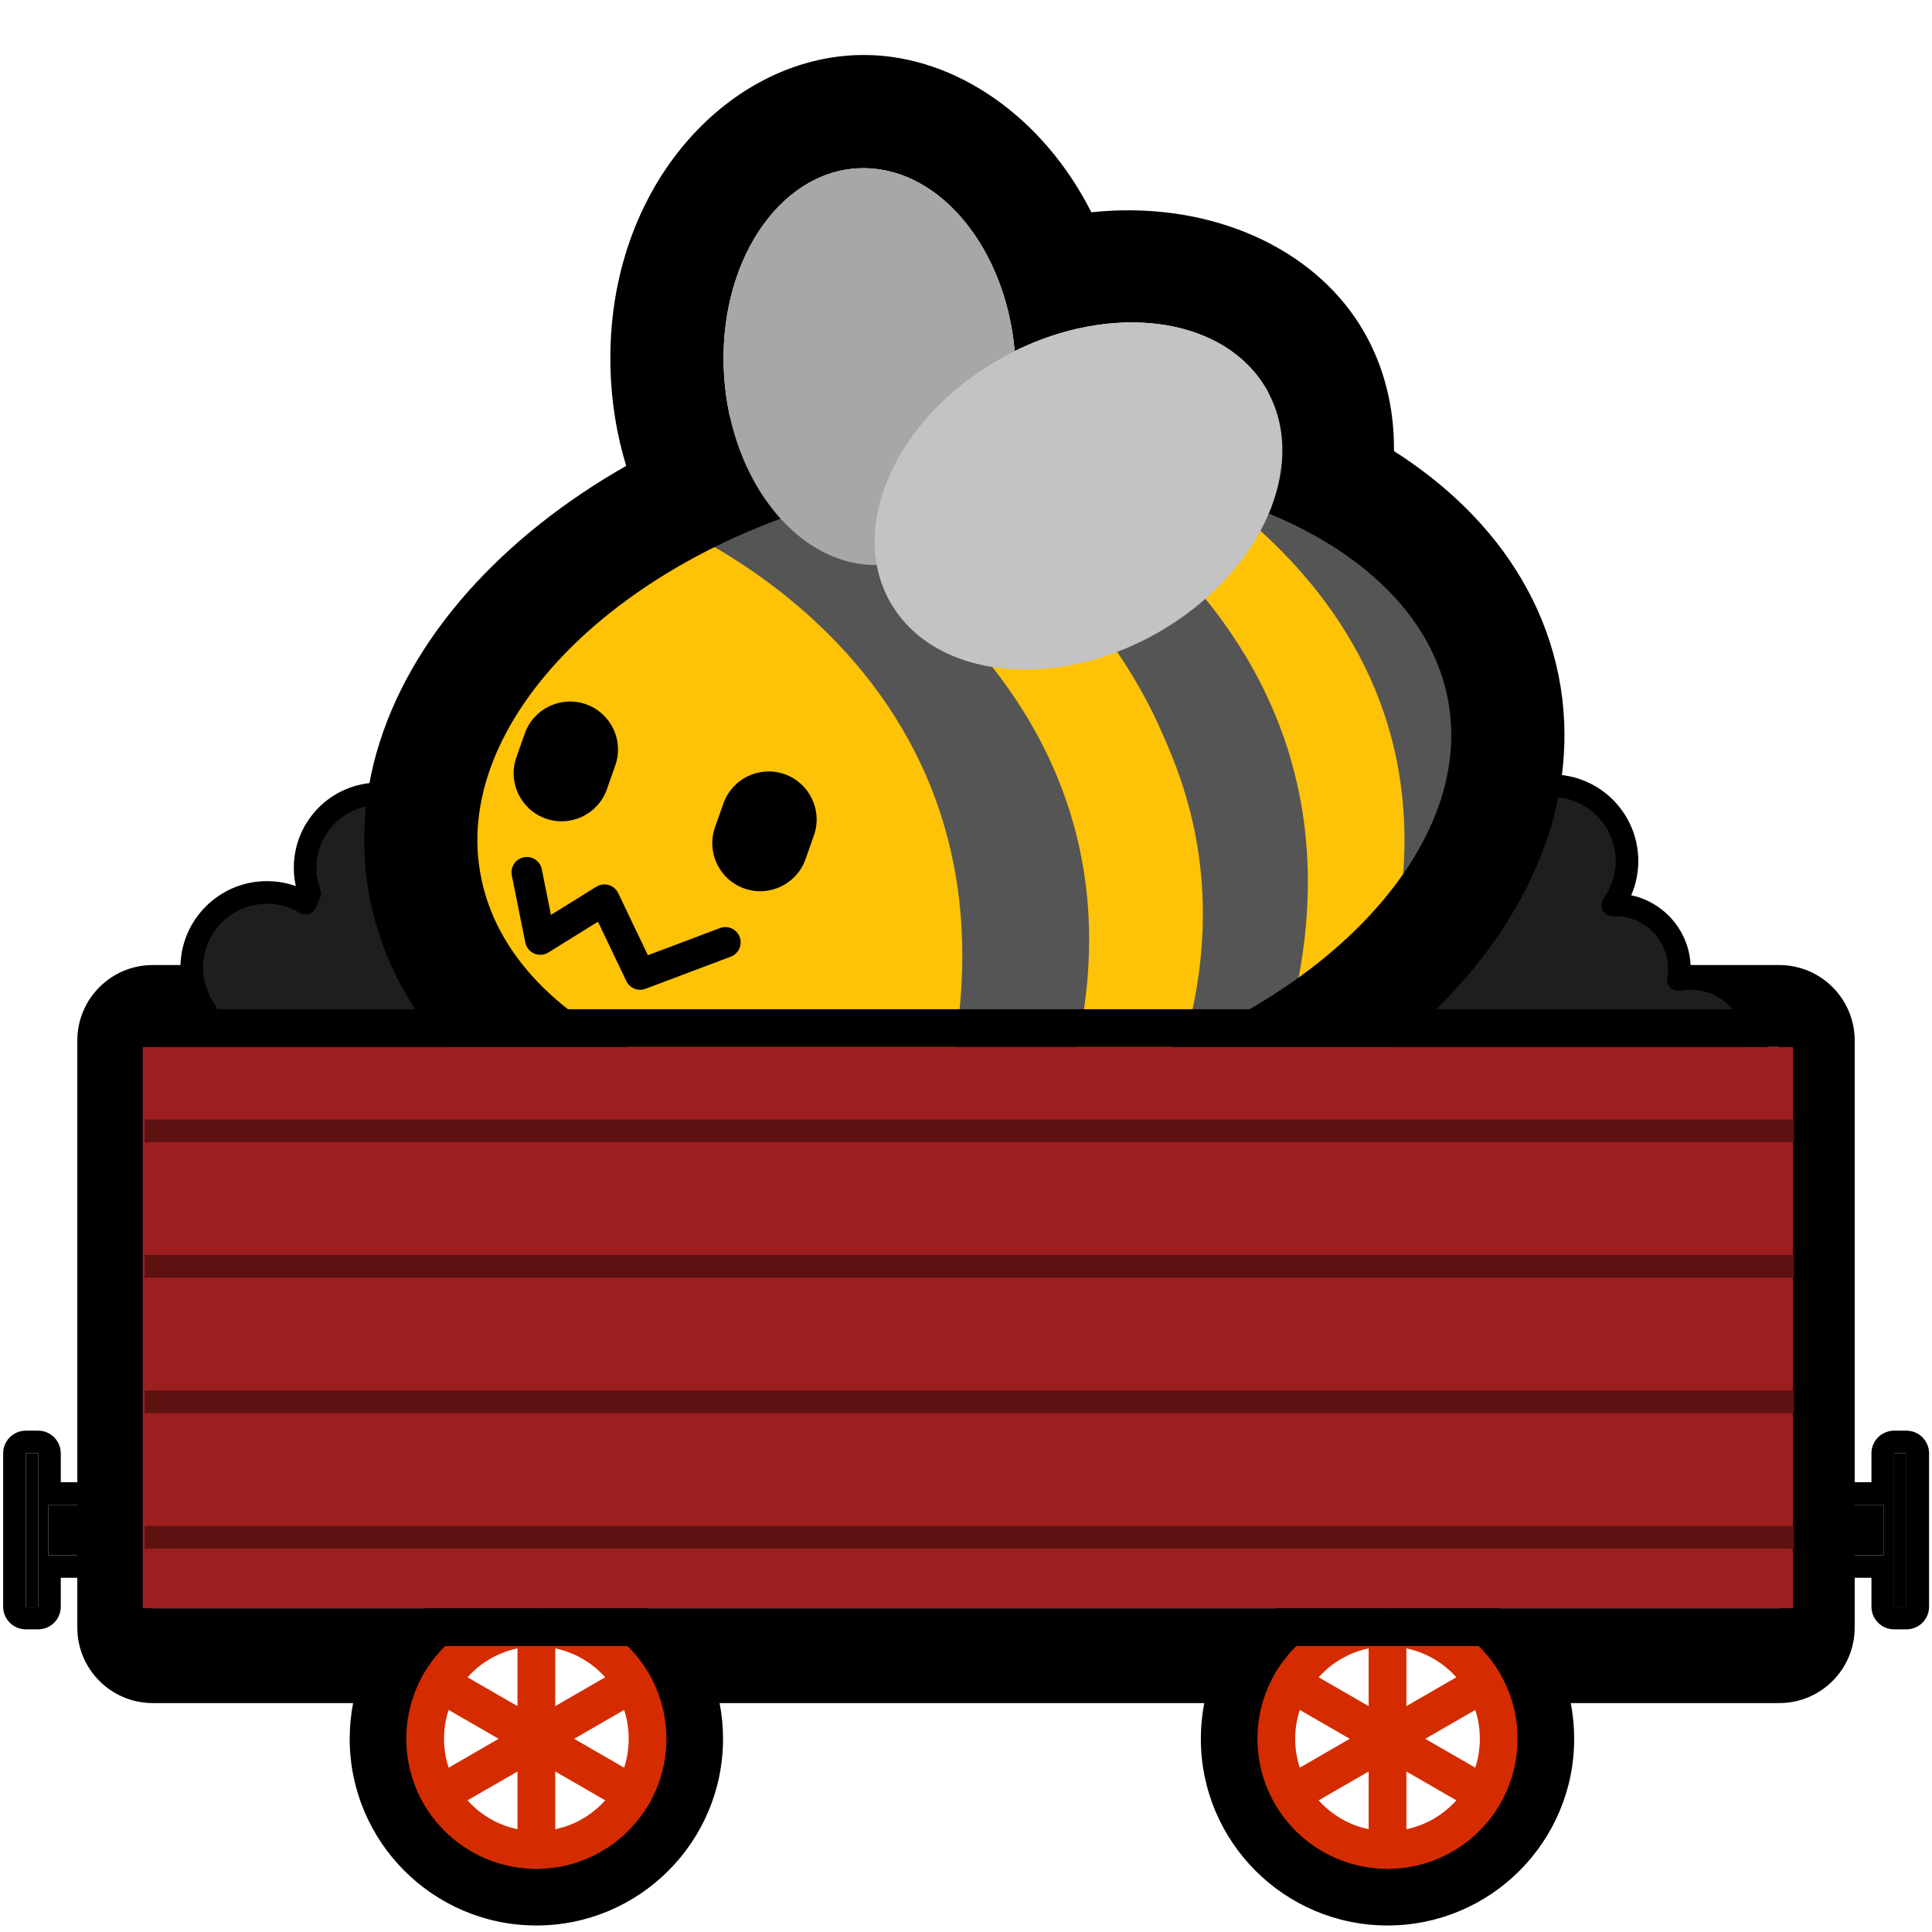<?xml version="1.0" encoding="UTF-8" standalone="no"?>
<!DOCTYPE svg PUBLIC "-//W3C//DTD SVG 1.1//EN" "http://www.w3.org/Graphics/SVG/1.1/DTD/svg11.dtd">
<svg width="100%" height="100%" viewBox="0 0 256 256" version="1.1" xmlns="http://www.w3.org/2000/svg" xmlns:xlink="http://www.w3.org/1999/xlink" xml:space="preserve" xmlns:serif="http://www.serif.com/" style="fill-rule:evenodd;clip-rule:evenodd;stroke-linejoin:round;stroke-miterlimit:2;">
    <rect id="blobbee_train_wagon" x="-0" y="-0" width="256" height="256" style="fill:none;"/>
    <path id="Wagon-outline" serif:id="Wagon outline" d="M205.572,223.666C206.232,225.795 206.587,228.057 206.587,230.401C206.587,242.949 196.4,253.136 183.853,253.136C171.305,253.136 161.118,242.949 161.118,230.401C161.118,228.057 161.473,225.795 162.134,223.666L92.79,223.666C93.45,225.795 93.806,228.057 93.806,230.401C93.806,242.949 83.619,253.136 71.071,253.136C58.523,253.136 48.336,242.949 48.336,230.401C48.336,228.057 48.692,225.795 49.352,223.666L20.245,223.666C15.827,223.666 12.245,220.085 12.245,215.666L12.245,137.873C12.245,133.455 15.827,129.873 20.245,129.873L235.755,129.873C240.173,129.873 243.755,133.455 243.755,137.873L243.755,215.666C243.755,220.085 240.173,223.666 235.755,223.666L205.572,223.666ZM71.071,215.666C62.939,215.666 56.336,222.269 56.336,230.401C56.336,238.533 62.939,245.136 71.071,245.136C79.203,245.136 85.806,238.533 85.806,230.401C85.806,222.269 79.203,215.666 71.071,215.666ZM235.755,215.666L235.755,137.873L20.245,137.873L20.245,215.666L235.755,215.666ZM183.853,215.666C175.72,215.666 169.118,222.269 169.118,230.401C169.118,238.533 175.72,245.136 183.853,245.136C191.985,245.136 198.587,238.533 198.587,230.401C198.587,222.269 191.985,215.666 183.853,215.666Z"/>
    <path d="M208.134,225.666C208.431,227.199 208.587,228.782 208.587,230.401C208.587,244.053 197.504,255.136 183.853,255.136C170.201,255.136 159.118,244.053 159.118,230.401C159.118,228.782 159.274,227.199 159.571,225.666L95.352,225.666C95.65,227.199 95.806,228.782 95.806,230.401C95.806,244.053 84.723,255.136 71.071,255.136C57.42,255.136 46.336,244.053 46.336,230.401C46.336,228.782 46.492,227.199 46.79,225.666L20.245,225.666C14.722,225.666 10.245,221.189 10.245,215.666L10.245,137.873C10.245,132.35 14.722,127.873 20.245,127.873L235.755,127.873C241.278,127.873 245.755,132.35 245.755,137.873L245.755,215.666C245.755,221.189 241.278,225.666 235.755,225.666L208.134,225.666ZM71.071,215.666C62.939,215.666 56.336,222.269 56.336,230.401C56.336,238.533 62.939,245.136 71.071,245.136C79.203,245.136 85.806,238.533 85.806,230.401C85.806,222.269 79.203,215.666 71.071,215.666ZM235.755,215.666L235.755,137.873L20.245,137.873L20.245,215.666L235.755,215.666ZM183.853,215.666C175.72,215.666 169.118,222.269 169.118,230.401C169.118,238.533 175.72,245.136 183.853,245.136C191.985,245.136 198.587,238.533 198.587,230.401C198.587,222.269 191.985,215.666 183.853,215.666Z"/>
    <g id="Right-wheel" serif:id="Right wheel">
        <path d="M183.853,207.666C196.4,207.666 206.587,217.853 206.587,230.401C206.587,242.949 196.4,253.136 183.853,253.136C171.305,253.136 161.118,242.949 161.118,230.401C161.118,217.853 171.305,207.666 183.853,207.666ZM183.853,215.666C175.72,215.666 169.118,222.269 169.118,230.401C169.118,238.533 175.72,245.136 183.853,245.136C191.985,245.136 198.587,238.533 198.587,230.401C198.587,222.269 191.985,215.666 183.853,215.666Z"/>
        <circle cx="183.853" cy="230.401" r="14.735" style="fill:none;stroke:rgb(212,44,0);stroke-width:5px;"/>
        <path d="M183.853,215.666L183.853,245.136" style="fill:none;stroke:rgb(212,44,0);stroke-width:5px;stroke-linecap:round;stroke-miterlimit:1.5;"/>
        <path d="M171.092,223.034L196.613,237.768" style="fill:none;stroke:rgb(212,44,0);stroke-width:5px;stroke-linecap:round;stroke-miterlimit:1.5;"/>
        <path d="M171.092,237.768L196.613,223.034" style="fill:none;stroke:rgb(212,44,0);stroke-width:5px;stroke-linecap:round;stroke-miterlimit:1.5;"/>
    </g>
    <g id="Left-wheel" serif:id="Left wheel">
        <path d="M71.071,207.666C83.619,207.666 93.806,217.853 93.806,230.401C93.806,242.949 83.619,253.136 71.071,253.136C58.523,253.136 48.336,242.949 48.336,230.401C48.336,217.853 58.523,207.666 71.071,207.666ZM71.071,215.666C62.939,215.666 56.336,222.269 56.336,230.401C56.336,238.533 62.939,245.136 71.071,245.136C79.203,245.136 85.806,238.533 85.806,230.401C85.806,222.269 79.203,215.666 71.071,215.666Z"/>
        <circle cx="71.071" cy="230.401" r="14.735" style="fill:none;stroke:rgb(212,44,0);stroke-width:5px;"/>
        <path d="M71.071,215.666L71.071,245.136" style="fill:none;stroke:rgb(212,44,0);stroke-width:5px;stroke-linecap:round;stroke-miterlimit:1.5;"/>
        <path d="M58.31,223.034L83.832,237.768" style="fill:none;stroke:rgb(212,44,0);stroke-width:5px;stroke-linecap:round;stroke-miterlimit:1.5;"/>
        <path d="M58.31,237.768L83.832,223.034" style="fill:none;stroke:rgb(212,44,0);stroke-width:5px;stroke-linecap:round;stroke-miterlimit:1.5;"/>
    </g>
    <path id="Coal" d="M18.238,143.878C18.354,143.895 18.469,143.914 18.583,143.936C18.505,143.474 18.464,142.999 18.464,142.514C18.464,137.839 22.261,134.042 26.936,134.042C27.057,134.042 27.176,134.045 27.295,134.05C26.108,132.41 25.409,130.395 25.409,128.218C25.409,122.718 29.873,118.254 35.373,118.254C37.235,118.254 38.98,118.766 40.472,119.657C40.626,119.215 40.818,118.79 41.043,118.385C40.648,117.323 40.431,116.174 40.431,114.975C40.431,109.579 44.812,105.198 50.208,105.198C53.742,105.198 56.841,107.078 58.558,109.891C59.182,109.766 59.826,109.7 60.486,109.7C60.798,109.7 61.107,109.715 61.411,109.744C61.586,109.721 61.762,109.703 61.939,109.691C63.563,106.39 66.961,104.117 70.885,104.117C72.748,104.117 74.492,104.629 75.984,105.52C77.101,102.329 80.14,100.037 83.711,100.037C85,100.037 86.219,100.336 87.304,100.867C88.928,97.718 92.214,95.563 95.998,95.563C98.014,95.563 99.888,96.174 101.444,97.221L101.447,97.221C103.31,97.221 105.054,97.734 106.546,98.625C107.663,95.434 110.702,93.142 114.273,93.142C115.561,93.142 116.781,93.441 117.866,93.972C119.49,90.823 122.775,88.668 126.56,88.668C127.541,88.668 128.489,88.813 129.383,89.082C130.417,84.793 134.283,81.603 138.888,81.603C142.672,81.603 145.957,83.758 147.582,86.907C148.667,86.375 149.886,86.077 151.175,86.077C154.745,86.077 157.785,88.368 158.902,91.56C160.394,90.668 162.138,90.156 164.001,90.156C168.857,90.156 172.907,93.638 173.787,98.24C175.54,96.581 177.905,95.563 180.506,95.563C184.291,95.563 187.576,97.718 189.2,100.867C190.285,100.336 191.505,100.037 192.793,100.037C196.364,100.037 199.403,102.329 200.52,105.52C202.012,104.629 203.756,104.117 205.619,104.117C211.118,104.117 215.583,108.581 215.583,114.081C215.583,116.258 214.883,118.273 213.696,119.913C213.815,119.908 213.935,119.905 214.055,119.905C218.731,119.905 222.527,123.702 222.527,128.377C222.527,128.862 222.486,129.337 222.408,129.799C222.937,129.699 223.484,129.646 224.042,129.646C228.854,129.646 232.76,133.552 232.76,138.364C232.76,140.631 227.745,155.806 226.325,157.357C226.325,157.357 217.417,160.076 206.026,162.032C205.094,164.523 204.246,166.485 203.782,166.992C203.782,166.992 157.207,181.208 140.865,168.01L140.54,167.719C131.305,170.251 99.304,178.106 83.524,170.15C82.169,170.444 80.735,170.739 79.242,171.026L77.584,172.512C63.984,183.496 29.446,175.493 18.238,172.498L18.238,143.878Z" style="fill:rgb(31,30,30);stroke:black;stroke-width:3px;stroke-linecap:round;stroke-miterlimit:1.5;"/>
    <g id="Bee">
        <path id="Wings-outline" serif:id="Wings outline" d="M105.181,87.654C92.066,82.228 81.3,67.343 80.886,48.603C80.351,24.38 97.062,7.007 114.889,7.29C126.701,7.477 138.261,15.529 144.604,28.128C159.199,26.568 172.716,32.029 179.616,42.184C190.137,57.668 184.306,82.323 162.617,95.809C141.551,108.908 116.421,104.302 106.203,89.262C105.843,88.734 105.503,88.197 105.181,87.654ZM116.176,74.87C116.564,76.987 117.365,79.001 118.61,80.832C125.115,90.407 141.285,91.41 154.697,83.071C168.108,74.732 173.715,60.188 167.209,50.614C161.234,41.82 147.106,40.257 134.451,46.521C133.274,33.102 124.743,22.448 114.65,22.288C103.971,22.118 95.561,33.761 95.882,48.271C96.203,62.781 105.133,74.7 115.812,74.869C115.934,74.871 116.055,74.872 116.176,74.87Z"/>
        <path id="Body" d="M118.298,56.876C157.699,49.501 193.936,64.793 199.168,91.003C204.401,117.214 176.661,144.481 137.26,151.856C97.859,159.232 61.623,143.94 56.39,117.73C51.157,91.519 78.898,64.252 118.298,56.876Z" style="fill:rgb(254,194,7);"/>
        <g id="Stripes">
            <path d="M145.536,58.264C144.626,58.579 197.325,74.457 183.597,128.992C234.009,68.607 147.637,53.118 145.536,58.264Z" style="fill:rgb(85,85,85);"/>
            <path d="M183.404,129.541C198.24,77.481 147.008,58.091 147.823,56.677L126.064,57.028C126.064,57.028 188.776,78.021 169.851,138.859L181.491,129.897" style="fill:rgb(254,194,7);"/>
            <path d="M153.902,147.142L169.743,138.821C188.735,77.921 125.49,54.476 125.483,54.498L113.168,56.923C113.067,56.907 177.085,85.402 153.902,147.142Z" style="fill:rgb(85,85,85);"/>
            <path d="M114.014,57.273L99.994,61.981C99.994,61.981 161.007,90.54 138.723,151.682L153.4,147.903C179.242,88.573 113.164,57.552 111.923,57.975" style="fill:rgb(254,194,7);"/>
            <path d="M97.22,62.319L85.887,68.182C85.887,68.182 143.908,89.202 122.947,152.968L138.723,151.682C163.331,89.218 98.873,63.657 97.22,62.319Z" style="fill:rgb(85,85,85);"/>
        </g>
        <path id="Body-outline" serif:id="Body outline" d="M118.298,56.876C157.699,49.501 193.936,64.793 199.168,91.003C204.401,117.214 176.661,144.481 137.26,151.856C97.859,159.232 61.623,143.94 56.39,117.73C51.157,91.519 78.898,64.252 118.298,56.876Z" style="fill:none;stroke:black;stroke-width:15px;stroke-linecap:round;stroke-miterlimit:1.5;"/>
        <g id="Wings">
            <path id="Back-wing" serif:id="Back wing" d="M114.65,22.288C125.33,22.457 134.26,34.376 134.581,48.886C134.901,63.396 126.491,75.039 115.812,74.869C105.133,74.7 96.203,62.781 95.882,48.271C95.561,33.761 103.971,22.118 114.65,22.288Z" style="fill:rgb(167,167,167);"/>
            <path id="Front-wing" serif:id="Front wing" d="M167.209,50.614C173.715,60.188 168.108,74.732 154.697,83.071C141.285,91.41 125.115,90.407 118.61,80.832C112.104,71.258 117.711,56.714 131.122,48.375C144.533,40.036 160.703,41.039 167.209,50.614Z" style="fill:rgb(195,195,195);"/>
        </g>
        <g id="Face">
            <path id="Mouth" d="M69.804,115.578L71.592,124.49L80.088,119.214L84.82,129.125L96.115,124.867" style="fill:none;stroke:black;stroke-width:4.05px;stroke-linecap:round;stroke-miterlimit:1.5;"/>
            <path id="Right-eye" serif:id="Right eye" d="M107.847,110.693L106.737,113.844C105.572,117.154 101.938,118.895 98.628,117.73C95.318,116.564 93.576,112.93 94.742,109.62L95.852,106.469C97.017,103.159 100.651,101.418 103.961,102.583C107.271,103.749 109.012,107.382 107.847,110.693Z"/>
            <path id="Left-eye" serif:id="Left eye" d="M81.528,101.426L80.419,104.577C79.253,107.887 75.62,109.628 72.309,108.463C68.999,107.297 67.258,103.663 68.424,100.353L69.533,97.202C70.699,93.892 74.332,92.151 77.643,93.316C80.953,94.482 82.694,98.115 81.528,101.426Z"/>
        </g>
    </g>
    <rect id="Front-panel" serif:id="Front panel" x="18.889" y="138.728" width="218.694" height="74.379" style="fill:rgb(157,30,30);"/>
    <path d="M242.584,138.728L242.584,213.107C242.584,215.868 240.345,218.107 237.584,218.107L18.889,218.107C16.128,218.107 13.889,215.868 13.889,213.107L13.889,138.728C13.889,135.967 16.128,133.728 18.889,133.728L237.584,133.728C240.345,133.728 242.584,135.967 242.584,138.728ZM237.584,138.728L18.889,138.728L18.889,213.107L237.584,213.107L237.584,138.728Z"/>
    <g id="Panel-shadows" serif:id="Panel shadows">
        <path d="M19.177,149.839L237.723,149.839" style="fill:none;stroke:rgb(93,17,17);stroke-width:3px;stroke-miterlimit:1.5;"/>
        <path d="M19.177,167.793L237.723,167.793" style="fill:none;stroke:rgb(93,17,17);stroke-width:3px;stroke-miterlimit:1.5;"/>
        <path d="M19.177,185.747L237.723,185.747" style="fill:none;stroke:rgb(93,17,17);stroke-width:3px;stroke-miterlimit:1.5;"/>
        <path d="M19.177,203.7L237.723,203.7" style="fill:none;stroke:rgb(93,17,17);stroke-width:3px;stroke-miterlimit:1.5;"/>
    </g>
    <path id="Right-buffer" serif:id="Right buffer" d="M249.624,199.404L249.624,206.067L244.508,206.067L244.508,199.404L249.624,199.404ZM252.611,192.573L252.611,212.897L250.976,212.897L250.976,192.573L252.611,192.573Z"/>
    <path d="M247.976,196.404L247.976,192.573C247.976,190.916 249.319,189.573 250.976,189.573L252.611,189.573C254.268,189.573 255.611,190.916 255.611,192.573L255.611,212.897C255.611,214.554 254.268,215.897 252.611,215.897L250.976,215.897C249.319,215.897 247.976,214.554 247.976,212.897L247.976,209.067L244.508,209.067C242.852,209.067 241.508,207.723 241.508,206.067L241.508,199.404C241.508,197.747 242.852,196.404 244.508,196.404L247.976,196.404ZM249.624,199.404L244.508,199.404L244.508,206.067L249.624,206.067L249.624,199.404ZM252.611,192.573L250.976,192.573L250.976,212.897L252.611,212.897L252.611,192.573Z"/>
    <path id="Left-buffer" serif:id="Left buffer" d="M6.405,199.404L6.405,206.067L11.521,206.067L11.521,199.404L6.405,199.404ZM3.419,192.573L3.419,212.897L5.054,212.897L5.054,192.573L3.419,192.573Z"/>
    <path d="M8.054,196.404L11.521,196.404C13.178,196.404 14.521,197.747 14.521,199.404L14.521,206.067C14.521,207.723 13.178,209.067 11.521,209.067L8.054,209.067L8.054,212.897C8.054,214.554 6.71,215.897 5.054,215.897L3.419,215.897C1.762,215.897 0.419,214.554 0.419,212.897L0.419,192.573C0.419,190.916 1.762,189.573 3.419,189.573L5.054,189.573C6.71,189.573 8.054,190.916 8.054,192.573L8.054,196.404ZM3.419,192.573L3.419,212.897L5.054,212.897L5.054,192.573L3.419,192.573ZM6.405,199.404L6.405,206.067L11.521,206.067L11.521,199.404L6.405,199.404Z"/>
</svg>
